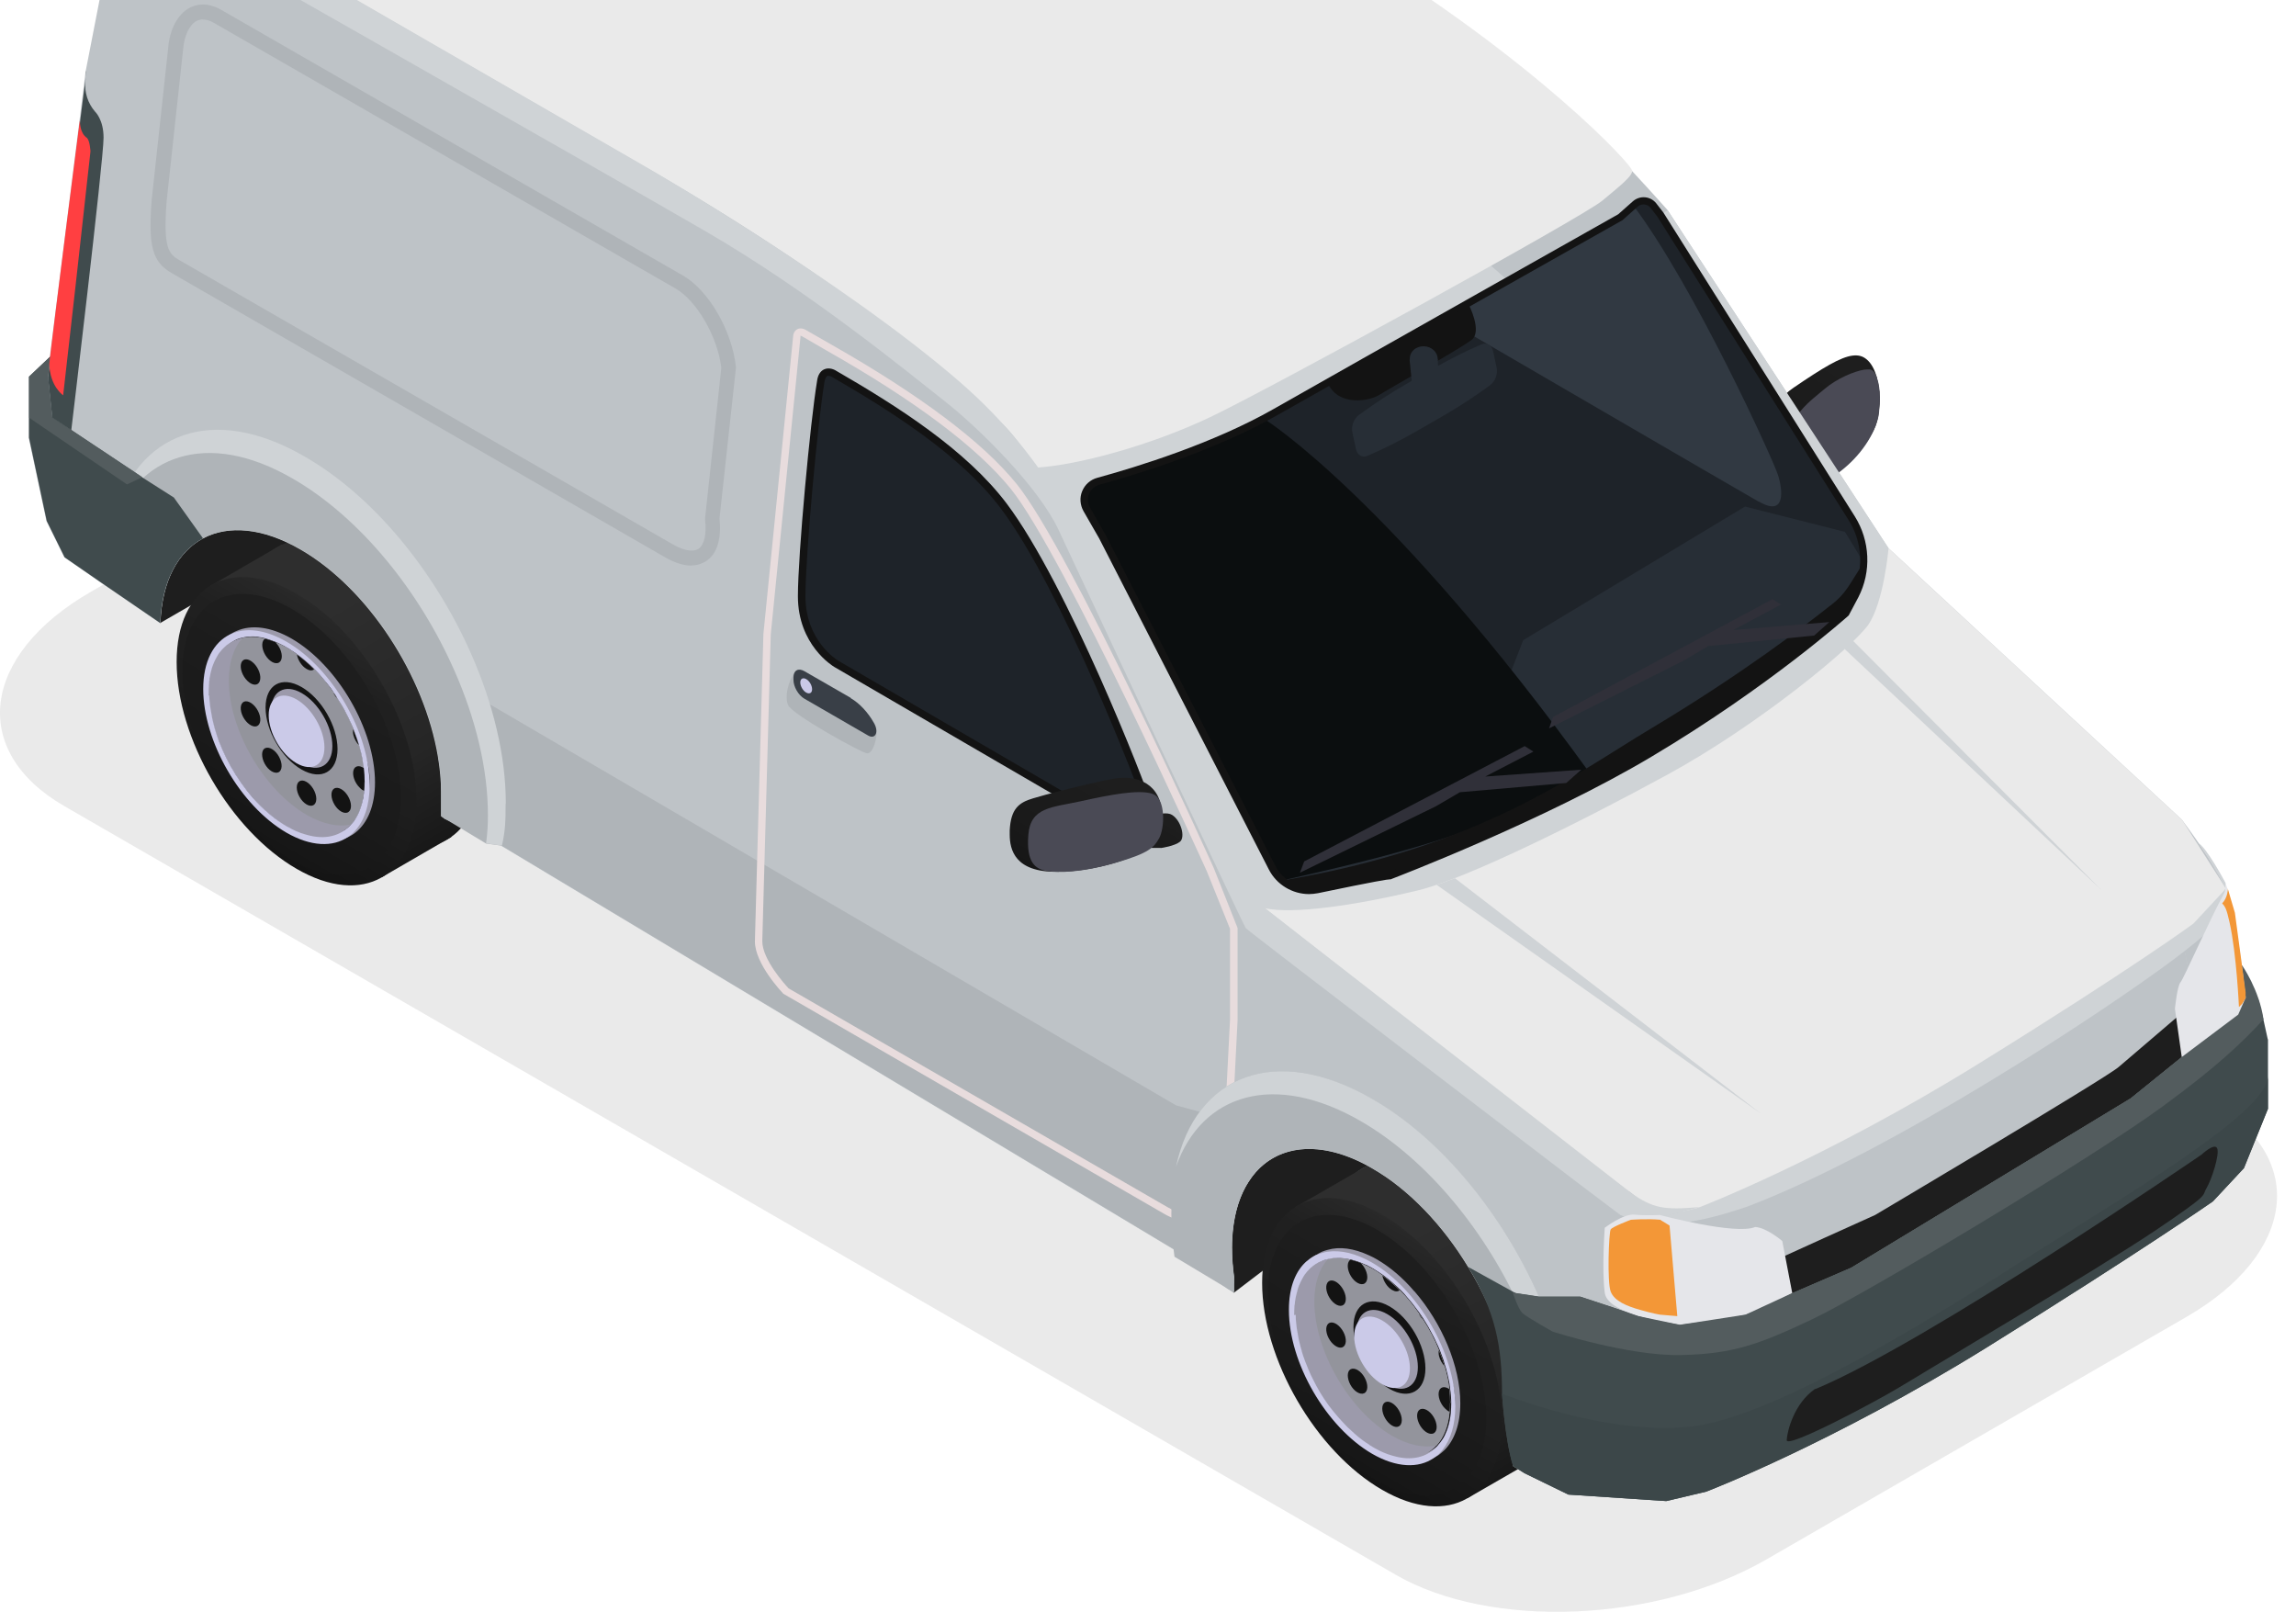 <svg width="104" height="73" viewBox="0 0 104 73" fill="none" xmlns="http://www.w3.org/2000/svg">
<g style="mix-blend-mode:multiply">
<path d="M63.213 71.317L2.911 36.507C-1.402 34.016 -0.858 29.67 4.115 26.803L23.12 15.83C28.093 12.955 35.623 12.645 39.928 15.136L100.229 49.946C104.542 52.437 103.999 56.783 99.026 59.65L80.02 70.623C75.047 73.498 67.517 73.808 63.213 71.317Z" fill="#EAEAEA"/>
</g>
<path d="M7.257 28.216L12.272 25.316L27.19 36.256L55.891 58.547L60.48 55.053L71.228 61.522L72.415 46.804C72.415 46.804 21.165 12.762 18.147 13.164C15.13 13.573 7.976 15.128 7.098 17.259C6.221 19.399 4.365 22.959 7.249 28.224L7.257 28.216Z" fill="#1E1E1E"/>
<path d="M20.437 37.911L17.303 39.725L9.514 26.545L12.773 24.656L19.602 28.835L20.93 36.507L20.437 37.911Z" fill="url(#paint0_linear_28_4664)"/>
<path d="M21.816 34.551C21.816 37.995 19.384 39.382 16.384 37.644C13.383 35.913 10.951 31.718 10.951 28.274C10.951 24.831 13.383 23.444 16.384 25.182C19.384 26.912 21.816 31.108 21.816 34.551Z" fill="url(#paint1_linear_28_4664)"/>
<path d="M18.866 36.256C18.866 39.7 16.434 41.087 13.434 39.349C10.433 37.619 8.001 33.423 8.001 29.98C8.001 26.536 10.433 25.149 13.434 26.887C16.434 28.617 18.866 32.813 18.866 36.256Z" fill="url(#paint2_linear_28_4664)"/>
<path d="M18.156 36.106C18.156 39.24 15.941 40.502 13.208 38.931C10.475 37.351 8.26 33.532 8.26 30.398C8.26 27.263 10.475 26.001 13.208 27.573C15.941 29.152 18.156 32.972 18.156 36.106Z" fill="url(#paint3_linear_28_4664)"/>
<path d="M16.509 35.42C16.509 35.554 16.509 35.688 16.492 35.813C16.434 36.474 16.225 36.992 15.899 37.343C15.264 38.045 14.194 38.128 12.982 37.426C11.035 36.298 9.455 33.573 9.455 31.342C9.455 29.963 10.057 29.094 10.976 28.893C11.285 28.826 11.636 28.834 12.004 28.926C12.155 28.968 12.322 29.018 12.481 29.085C12.648 29.152 12.807 29.236 12.982 29.328C13.141 29.419 13.3 29.52 13.459 29.637C13.726 29.829 13.985 30.055 14.236 30.305C14.553 30.623 14.846 30.982 15.105 31.358C15.172 31.451 15.23 31.542 15.289 31.634C15.573 32.069 15.815 32.537 16.008 33.013C16.099 33.247 16.183 33.481 16.258 33.724C16.367 34.083 16.442 34.434 16.484 34.777C16.509 34.994 16.526 35.203 16.526 35.412L16.509 35.42Z" fill="#9C9AAB"/>
<path d="M9.43 31.075C9.43 31.217 9.43 31.35 9.455 31.501V31.534C9.631 33.657 11.027 36.064 12.773 37.309C12.782 37.318 12.79 37.326 12.799 37.326C12.932 37.418 13.066 37.502 13.208 37.585C14.203 38.162 15.097 38.237 15.774 37.911C15.891 37.853 16.008 37.786 16.108 37.702C16.651 37.268 16.986 36.49 16.986 35.437C16.986 33.047 15.297 30.139 13.216 28.927C12.255 28.375 11.386 28.283 10.717 28.576C10.609 28.617 10.508 28.676 10.425 28.734C9.815 29.152 9.439 29.955 9.439 31.075H9.43ZM9.681 31.208C9.681 30.172 10.024 29.42 10.584 29.027C10.592 29.027 10.6 29.019 10.6 29.01H10.609C10.701 28.943 10.784 28.893 10.893 28.86C11.11 28.768 11.344 28.718 11.595 28.718C12.08 28.709 12.565 28.994 13.149 29.328C14.445 30.072 15.465 31.442 16.075 32.989C16.384 33.774 16.743 34.535 16.743 35.287C16.743 36.265 16.442 36.983 15.933 37.393C15.832 37.485 15.715 37.552 15.59 37.619C15.59 37.619 15.59 37.619 15.582 37.619C14.955 37.903 14.127 37.828 13.216 37.301C11.269 36.173 9.689 33.448 9.689 31.217L9.681 31.208Z" fill="#9C9AAB"/>
<path d="M16.509 35.42C16.509 35.554 16.509 35.688 16.492 35.813C16.434 36.473 16.225 36.992 15.899 37.343C15.331 37.468 14.637 37.334 13.893 36.908C11.946 35.78 10.366 33.055 10.366 30.824C10.366 29.979 10.592 29.328 10.976 28.901C11.285 28.834 11.636 28.843 12.004 28.935C12.155 28.977 12.322 29.027 12.481 29.093C12.648 29.16 12.807 29.244 12.982 29.336C13.141 29.428 13.3 29.528 13.459 29.645C13.726 29.837 13.985 30.063 14.236 30.314C14.553 30.631 14.846 30.991 15.105 31.367C15.172 31.459 15.23 31.551 15.289 31.643C15.573 32.077 15.815 32.545 16.008 33.022C16.099 33.256 16.183 33.49 16.258 33.732C16.367 34.092 16.442 34.443 16.484 34.785C16.509 35.002 16.526 35.211 16.526 35.42H16.509Z" fill="#93949C"/>
<path d="M9.205 31.2C9.205 33.59 10.893 36.499 12.974 37.711C14.077 38.346 15.08 38.379 15.765 37.903C15.874 37.828 15.983 37.744 16.066 37.644C16.493 37.192 16.743 36.482 16.743 35.563C16.743 33.172 15.055 30.264 12.974 29.06C12.13 28.576 11.361 28.442 10.734 28.617C10.625 28.651 10.517 28.684 10.416 28.734C9.673 29.094 9.205 29.954 9.205 31.208V31.2ZM9.455 31.492C9.455 31.442 9.455 31.392 9.455 31.342C9.455 31.258 9.455 31.175 9.464 31.091C9.464 31.041 9.464 30.991 9.472 30.949C9.472 30.932 9.472 30.924 9.472 30.916C9.472 30.874 9.472 30.84 9.489 30.807C9.489 30.782 9.489 30.765 9.489 30.748C9.489 30.732 9.489 30.715 9.497 30.698C9.505 30.64 9.522 30.581 9.531 30.523C9.547 30.448 9.564 30.372 9.589 30.297C9.589 30.28 9.589 30.272 9.597 30.264C9.614 30.197 9.639 30.147 9.656 30.097C9.689 30.013 9.723 29.929 9.765 29.854C9.798 29.787 9.831 29.729 9.865 29.67C9.898 29.612 9.932 29.57 9.974 29.52C9.999 29.486 10.024 29.453 10.049 29.428C10.065 29.411 10.082 29.395 10.099 29.378C10.116 29.361 10.132 29.344 10.149 29.328C10.182 29.294 10.216 29.261 10.249 29.236C10.249 29.227 10.266 29.219 10.266 29.219C10.274 29.219 10.283 29.202 10.3 29.194C10.3 29.194 10.3 29.194 10.308 29.194C10.341 29.16 10.383 29.135 10.425 29.11C10.433 29.102 10.45 29.094 10.458 29.085C10.458 29.085 10.467 29.085 10.475 29.077C10.508 29.06 10.542 29.044 10.575 29.027C10.584 29.027 10.592 29.018 10.592 29.018C10.6 29.018 10.609 29.01 10.609 29.002H10.617C10.667 28.977 10.726 28.952 10.776 28.935C10.826 28.918 10.876 28.901 10.926 28.893C10.926 28.893 10.96 28.885 10.976 28.876C10.976 28.876 10.985 28.876 10.993 28.876L11.068 28.86C11.169 28.835 11.286 28.826 11.394 28.826H11.436C11.486 28.826 11.536 28.826 11.587 28.835C11.653 28.835 11.712 28.851 11.77 28.86C11.804 28.86 11.837 28.868 11.871 28.876C11.912 28.885 11.963 28.893 12.004 28.91C12.096 28.935 12.18 28.96 12.272 28.993C12.414 29.044 12.573 29.102 12.732 29.186C12.815 29.227 12.899 29.269 12.982 29.319C13.066 29.369 13.141 29.411 13.225 29.47C13.308 29.52 13.383 29.57 13.459 29.629C13.726 29.829 13.985 30.046 14.236 30.297C14.395 30.456 14.545 30.623 14.687 30.799C14.762 30.882 14.829 30.974 14.905 31.066C14.98 31.158 15.038 31.242 15.097 31.334C15.097 31.334 15.097 31.342 15.105 31.35C15.172 31.442 15.231 31.526 15.281 31.626C15.348 31.726 15.414 31.835 15.481 31.944C15.565 32.077 15.632 32.219 15.707 32.361C15.757 32.462 15.807 32.554 15.849 32.654C15.874 32.704 15.891 32.746 15.916 32.796C15.983 32.938 16.041 33.08 16.091 33.231C16.15 33.39 16.208 33.548 16.25 33.707C16.25 33.707 16.25 33.71 16.25 33.715C16.284 33.807 16.3 33.891 16.325 33.983C16.351 34.066 16.367 34.142 16.384 34.225C16.409 34.326 16.426 34.409 16.434 34.51C16.451 34.601 16.468 34.685 16.476 34.769C16.501 34.986 16.518 35.195 16.518 35.404C16.518 35.479 16.518 35.554 16.509 35.629L16.493 35.797C16.493 35.797 16.493 35.813 16.493 35.822C16.493 35.897 16.476 35.964 16.468 36.039C16.468 36.106 16.451 36.164 16.434 36.223C16.401 36.39 16.351 36.541 16.3 36.682C16.267 36.758 16.242 36.825 16.208 36.892C16.15 37 16.091 37.109 16.025 37.201C15.991 37.242 15.958 37.284 15.924 37.318C15.924 37.326 15.916 37.334 15.908 37.334C15.857 37.385 15.816 37.435 15.765 37.477C15.724 37.51 15.682 37.543 15.64 37.577C15.623 37.593 15.615 37.602 15.598 37.61C15.598 37.61 15.598 37.61 15.59 37.61C15.556 37.635 15.523 37.66 15.49 37.677C15.44 37.711 15.381 37.736 15.331 37.761C15.272 37.786 15.214 37.811 15.155 37.828C14.821 37.936 14.445 37.944 14.027 37.844C13.902 37.811 13.768 37.777 13.626 37.727C13.559 37.702 13.492 37.669 13.417 37.644C13.35 37.61 13.283 37.585 13.208 37.543C13.141 37.51 13.066 37.468 12.991 37.426C12.932 37.393 12.874 37.351 12.815 37.318C12.807 37.318 12.798 37.309 12.79 37.301C12.681 37.226 12.564 37.151 12.456 37.067C12.364 37 12.28 36.925 12.188 36.85C11.929 36.632 11.687 36.39 11.453 36.131C11.361 36.022 11.261 35.905 11.177 35.797C10.826 35.345 10.508 34.852 10.249 34.326C10.132 34.083 10.024 33.849 9.932 33.607C9.915 33.573 9.907 33.54 9.898 33.515C9.857 33.398 9.815 33.281 9.781 33.164C9.739 33.038 9.706 32.905 9.673 32.779C9.631 32.621 9.597 32.462 9.572 32.295C9.547 32.178 9.531 32.052 9.514 31.935C9.497 31.81 9.489 31.685 9.48 31.567V31.509L9.455 31.492Z" fill="#CBCAE8"/>
<path d="M15.289 33.924C15.289 34.952 14.562 35.37 13.659 34.852C12.757 34.334 12.029 33.08 12.029 32.044C12.029 31.008 12.757 30.598 13.659 31.116C14.562 31.634 15.289 32.888 15.289 33.924Z" fill="#131313"/>
<path d="M15.055 33.791C15.055 34.668 14.428 35.028 13.668 34.585C12.899 34.142 12.28 33.064 12.28 32.186C12.28 31.308 12.907 30.949 13.668 31.392C14.437 31.835 15.055 32.913 15.055 33.791Z" fill="#9C9AAB"/>
<path d="M14.696 33.849C14.696 34.652 14.136 34.969 13.434 34.568C12.74 34.167 12.171 33.197 12.171 32.395C12.171 31.593 12.732 31.275 13.434 31.676C14.127 32.078 14.696 33.047 14.696 33.849Z" fill="#CBCAE8"/>
<path d="M14.227 30.314C14.144 30.381 14.027 30.381 13.885 30.297C13.668 30.172 13.492 29.896 13.45 29.645C13.718 29.837 13.977 30.063 14.227 30.314Z" fill="#131313"/>
<path d="M15.281 31.643C15.281 31.643 15.222 31.576 15.197 31.543C15.155 31.484 15.122 31.426 15.097 31.367C15.164 31.459 15.222 31.551 15.281 31.643Z" fill="#131313"/>
<path d="M16.242 33.732C16.133 33.615 16.05 33.456 16.008 33.298C15.983 33.197 15.983 33.105 15.999 33.03C16.091 33.264 16.175 33.498 16.25 33.732H16.242Z" fill="#131313"/>
<path d="M16.509 35.421C16.509 35.554 16.509 35.688 16.492 35.813C16.426 35.788 16.359 35.747 16.3 35.68C16.066 35.462 15.941 35.095 16.016 34.869C16.083 34.677 16.275 34.652 16.476 34.785C16.501 35.003 16.517 35.212 16.517 35.421H16.509Z" fill="#131313"/>
<path d="M15.097 36.34C14.955 36.031 14.996 35.738 15.197 35.688C15.398 35.638 15.673 35.847 15.815 36.156C15.957 36.465 15.916 36.758 15.715 36.808C15.515 36.858 15.239 36.649 15.097 36.34Z" fill="#131313"/>
<path d="M13.442 35.663C13.442 35.379 13.643 35.27 13.885 35.412C14.127 35.554 14.328 35.897 14.328 36.181C14.328 36.465 14.127 36.574 13.885 36.432C13.643 36.29 13.442 35.947 13.442 35.663Z" fill="#131313"/>
<path d="M11.954 33.925C12.096 33.783 12.38 33.891 12.573 34.167C12.773 34.451 12.815 34.794 12.673 34.936C12.531 35.078 12.247 34.969 12.055 34.694C11.862 34.418 11.812 34.067 11.954 33.925Z" fill="#131313"/>
<path d="M11.21 31.768C11.444 31.818 11.695 32.111 11.77 32.42C11.846 32.729 11.72 32.946 11.486 32.896C11.252 32.846 11.001 32.554 10.926 32.244C10.851 31.935 10.976 31.718 11.21 31.768Z" fill="#131313"/>
<path d="M11.486 30.03C11.72 30.255 11.846 30.615 11.77 30.84C11.695 31.066 11.444 31.066 11.21 30.84C10.976 30.615 10.851 30.255 10.926 30.03C11.001 29.804 11.252 29.804 11.486 30.03Z" fill="#131313"/>
<path d="M12.581 30.03C12.38 30.08 12.105 29.871 11.963 29.562C11.837 29.286 11.854 29.019 12.004 28.927C12.155 28.968 12.322 29.019 12.481 29.085C12.556 29.169 12.623 29.261 12.681 29.378C12.823 29.687 12.781 29.98 12.581 30.03Z" fill="#131313"/>
<path d="M70.994 62.675C70.994 66.119 68.562 67.506 65.561 65.768C62.561 64.037 60.129 59.842 60.129 56.398C60.129 52.955 62.561 51.568 65.561 53.306C68.562 55.036 70.994 59.232 70.994 62.675Z" fill="#535C5E"/>
<path d="M69.615 66.043L66.48 67.849L58.682 54.669L61.942 52.788L68.77 56.959L70.108 64.631L69.615 66.043Z" fill="url(#paint4_linear_28_4664)"/>
<path d="M68.035 64.38C68.035 67.824 65.603 69.211 62.602 67.473C59.602 65.743 57.17 61.547 57.17 58.103C57.17 54.66 59.602 53.273 62.602 55.011C65.603 56.741 68.035 60.937 68.035 64.38Z" fill="url(#paint5_linear_28_4664)"/>
<path d="M67.324 64.23C67.324 67.364 65.109 68.626 62.377 67.055C59.644 65.484 57.429 61.656 57.429 58.522C57.429 55.387 59.644 54.125 62.377 55.697C65.109 57.276 67.324 61.096 67.324 64.23Z" fill="url(#paint6_linear_28_4664)"/>
<path d="M65.678 63.545C65.678 63.679 65.678 63.812 65.661 63.938C65.603 64.598 65.394 65.116 65.068 65.467C64.432 66.169 63.363 66.253 62.151 65.551C60.203 64.422 58.624 61.698 58.624 59.466C58.624 58.087 59.225 57.218 60.145 57.017C60.454 56.951 60.805 56.959 61.173 57.051C61.323 57.093 61.49 57.143 61.649 57.21C61.816 57.277 61.975 57.36 62.151 57.452C62.31 57.544 62.468 57.644 62.627 57.761C62.895 57.954 63.154 58.179 63.404 58.43C63.722 58.748 64.015 59.107 64.274 59.483C64.341 59.575 64.399 59.667 64.457 59.759C64.742 60.194 64.984 60.661 65.176 61.138C65.268 61.372 65.352 61.606 65.427 61.848C65.536 62.208 65.611 62.559 65.653 62.901C65.678 63.119 65.695 63.328 65.695 63.537L65.678 63.545Z" fill="#9C9AAB"/>
<path d="M58.607 59.198C58.607 59.315 58.607 59.441 58.624 59.558C58.624 59.574 58.624 59.591 58.624 59.599C58.783 61.739 60.187 64.18 61.95 65.425C61.95 65.433 61.959 65.442 61.967 65.442C62.101 65.533 62.234 65.625 62.377 65.701C63.371 66.269 64.265 66.353 64.942 66.027C65.059 65.968 65.176 65.901 65.277 65.809C65.327 65.767 65.377 65.726 65.419 65.684C65.879 65.233 66.146 64.505 66.146 63.553C66.146 61.864 65.302 59.909 64.073 58.488H64.065C63.563 57.894 62.987 57.401 62.377 57.042C62.26 56.975 62.134 56.908 62.017 56.858C61.315 56.532 60.672 56.449 60.137 56.607C60.061 56.624 59.995 56.649 59.928 56.674C59.911 56.674 59.894 56.683 59.878 56.691C59.786 56.733 59.694 56.783 59.61 56.841C59.61 56.841 59.607 56.841 59.602 56.841C59.552 56.875 59.502 56.908 59.451 56.958C58.925 57.393 58.607 58.162 58.607 59.19V59.198ZM58.85 59.34C58.85 58.304 59.192 57.552 59.752 57.159C59.752 57.159 59.761 57.142 59.769 57.142C59.861 57.075 59.953 57.025 60.053 56.992C60.087 56.975 60.112 56.967 60.145 56.95C60.329 56.883 60.538 56.85 60.755 56.841C61.24 56.833 61.725 57.117 62.31 57.451C63.605 58.195 64.625 59.566 65.235 61.112C65.544 61.898 65.903 62.658 65.903 63.411C65.903 64.372 65.611 65.082 65.118 65.492C65.109 65.5 65.101 65.508 65.093 65.517C64.984 65.6 64.867 65.675 64.75 65.742C64.75 65.742 64.75 65.742 64.742 65.742C64.115 66.027 63.288 65.951 62.377 65.425C60.429 64.296 58.85 61.572 58.85 59.34Z" fill="#9C9AAB"/>
<path d="M65.678 63.544C65.678 63.678 65.678 63.812 65.661 63.937C65.603 64.597 65.394 65.116 65.068 65.467C64.499 65.592 63.806 65.458 63.062 65.032C61.114 63.904 59.535 61.179 59.535 58.948C59.535 58.103 59.761 57.452 60.145 57.025C60.454 56.959 60.805 56.967 61.173 57.059C61.323 57.1 61.49 57.151 61.649 57.218C61.816 57.284 61.975 57.368 62.151 57.46C62.31 57.552 62.468 57.652 62.627 57.769C62.895 57.961 63.154 58.187 63.404 58.438C63.722 58.755 64.015 59.115 64.274 59.491C64.341 59.583 64.399 59.675 64.457 59.767C64.742 60.201 64.984 60.669 65.176 61.146C65.268 61.38 65.352 61.614 65.427 61.856C65.536 62.215 65.611 62.566 65.653 62.909C65.678 63.127 65.695 63.335 65.695 63.544H65.678Z" fill="#93949C"/>
<path d="M58.382 59.332C58.382 61.722 60.07 64.63 62.151 65.842C63.254 66.478 64.257 66.511 64.942 66.035C65.051 65.959 65.16 65.876 65.252 65.767C65.293 65.725 65.327 65.692 65.352 65.65C65.711 65.191 65.92 64.53 65.92 63.686C65.92 61.296 64.232 58.387 62.151 57.184C61.415 56.758 60.722 56.607 60.137 56.691C60.061 56.699 59.986 56.716 59.911 56.741C59.844 56.758 59.786 56.774 59.727 56.799C59.727 56.799 59.652 56.824 59.618 56.841C59.618 56.841 59.616 56.841 59.61 56.841C59.468 56.908 59.334 56.992 59.217 57.1C59.217 57.1 59.215 57.1 59.209 57.1C58.691 57.535 58.382 58.295 58.382 59.315V59.332ZM58.624 59.557V59.465C58.624 59.382 58.624 59.298 58.632 59.215C58.632 59.164 58.632 59.114 58.649 59.064C58.649 58.997 58.666 58.931 58.674 58.864C58.682 58.788 58.699 58.721 58.716 58.655C58.733 58.588 58.741 58.529 58.766 58.471C58.766 58.462 58.766 58.454 58.766 58.446C58.766 58.437 58.766 58.429 58.774 58.421C58.791 58.362 58.808 58.304 58.833 58.245C58.833 58.22 58.849 58.203 58.858 58.187C58.883 58.12 58.916 58.053 58.95 57.986C58.983 57.919 59.017 57.861 59.05 57.802C59.084 57.744 59.117 57.702 59.159 57.652C59.192 57.602 59.234 57.56 59.276 57.518C59.309 57.476 59.343 57.443 59.384 57.409C59.393 57.401 59.41 57.393 59.418 57.384C59.46 57.343 59.493 57.317 59.535 57.292C59.577 57.259 59.61 57.234 59.652 57.217C59.677 57.2 59.702 57.184 59.727 57.175C59.727 57.175 59.735 57.175 59.744 57.167C59.761 57.159 59.769 57.15 59.786 57.15C59.786 57.15 59.794 57.142 59.802 57.142C59.819 57.142 59.827 57.134 59.844 57.125C59.928 57.083 60.02 57.05 60.12 57.033C60.137 57.033 60.153 57.025 60.178 57.017C60.178 57.017 60.187 57.017 60.195 57.017C60.329 56.983 60.463 56.975 60.613 56.975C60.672 56.975 60.73 56.975 60.788 56.983C60.855 56.983 60.922 57 60.998 57.008C61.073 57.025 61.139 57.033 61.215 57.05C61.298 57.075 61.382 57.1 61.474 57.125C61.599 57.167 61.725 57.217 61.85 57.276C61.85 57.276 61.85 57.276 61.858 57.276C61.9 57.292 61.942 57.309 61.975 57.334C62.05 57.368 62.117 57.409 62.193 57.451C62.351 57.543 62.51 57.652 62.669 57.76C62.937 57.961 63.196 58.187 63.446 58.429C63.555 58.538 63.664 58.655 63.755 58.772C63.881 58.914 63.998 59.056 64.107 59.206C64.173 59.298 64.24 59.382 64.307 59.474C64.307 59.474 64.307 59.482 64.316 59.49C64.374 59.574 64.433 59.658 64.491 59.749C64.491 59.749 64.491 59.758 64.499 59.766C64.566 59.867 64.625 59.975 64.692 60.084C64.725 60.142 64.758 60.201 64.792 60.268C64.834 60.343 64.876 60.418 64.917 60.502C64.967 60.602 65.018 60.694 65.059 60.794C65.084 60.844 65.101 60.886 65.126 60.936C65.193 61.078 65.252 61.221 65.302 61.371C65.369 61.53 65.419 61.689 65.46 61.856C65.494 61.948 65.519 62.031 65.536 62.123C65.561 62.207 65.578 62.282 65.594 62.365C65.611 62.424 65.619 62.474 65.628 62.524C65.644 62.583 65.653 62.633 65.661 62.683C65.661 62.7 65.661 62.708 65.661 62.717C65.669 62.783 65.686 62.842 65.686 62.909C65.703 63.001 65.711 63.093 65.72 63.185C65.728 63.31 65.736 63.427 65.736 63.544C65.736 63.678 65.728 63.811 65.72 63.937C65.72 63.953 65.72 63.97 65.72 63.979C65.711 64.045 65.703 64.104 65.695 64.162C65.661 64.405 65.603 64.622 65.527 64.814C65.494 64.89 65.469 64.956 65.436 65.023C65.402 65.09 65.369 65.149 65.327 65.207C65.302 65.249 65.268 65.291 65.243 65.324C65.21 65.366 65.176 65.408 65.143 65.441C65.143 65.441 65.143 65.45 65.135 65.458C65.084 65.516 65.043 65.558 64.993 65.608C64.951 65.642 64.909 65.675 64.867 65.709C64.85 65.725 64.842 65.734 64.825 65.742C64.825 65.742 64.825 65.742 64.817 65.742C64.784 65.767 64.75 65.792 64.717 65.809C64.666 65.842 64.608 65.868 64.558 65.892C64.499 65.918 64.441 65.943 64.382 65.959C64.048 66.068 63.672 66.076 63.254 65.976C63.129 65.943 62.995 65.909 62.853 65.859C62.786 65.834 62.719 65.801 62.644 65.775C62.577 65.742 62.51 65.717 62.435 65.675C62.368 65.642 62.293 65.6 62.218 65.558C62.159 65.525 62.101 65.483 62.042 65.45C62.034 65.45 62.026 65.45 62.026 65.433C61.791 65.291 61.574 65.124 61.357 64.931C61.357 64.931 61.34 64.923 61.34 64.915C61.24 64.823 61.139 64.731 61.039 64.639C60.972 64.572 60.914 64.513 60.847 64.438C60.688 64.271 60.538 64.096 60.387 63.912C60.321 63.828 60.254 63.736 60.178 63.644C59.911 63.276 59.669 62.875 59.468 62.458C59.401 62.332 59.343 62.207 59.292 62.081C59.292 62.065 59.284 62.056 59.276 62.048C59.226 61.923 59.175 61.797 59.125 61.672C59.117 61.647 59.109 61.622 59.1 61.605C59.05 61.471 59.008 61.346 58.967 61.212C58.967 61.212 58.967 61.204 58.967 61.195C58.925 61.062 58.891 60.92 58.858 60.786C58.858 60.778 58.858 60.769 58.849 60.752C58.824 60.636 58.799 60.519 58.783 60.401C58.774 60.368 58.766 60.343 58.766 60.309C58.741 60.193 58.724 60.067 58.716 59.95C58.699 59.825 58.691 59.708 58.691 59.591C58.691 59.574 58.691 59.557 58.691 59.549L58.624 59.557Z" fill="#CBCAE8"/>
<path d="M64.566 61.973C64.566 63.001 63.839 63.419 62.936 62.901C62.034 62.383 61.307 61.129 61.307 60.093C61.307 59.056 62.034 58.647 62.936 59.165C63.839 59.683 64.566 60.937 64.566 61.973Z" fill="#131313"/>
<path d="M64.224 61.915C64.224 62.792 63.597 63.152 62.836 62.709C62.067 62.266 61.449 61.188 61.449 60.31C61.449 59.432 62.076 59.073 62.836 59.516C63.605 59.959 64.224 61.037 64.224 61.915Z" fill="#9C9AAB"/>
<path d="M63.864 61.973C63.864 62.776 63.304 63.093 62.602 62.692C61.908 62.291 61.34 61.322 61.34 60.519C61.34 59.717 61.9 59.399 62.602 59.8C63.296 60.202 63.864 61.171 63.864 61.973Z" fill="#CBCAE8"/>
<path d="M63.396 58.438C63.312 58.505 63.196 58.505 63.053 58.421C62.836 58.296 62.661 58.02 62.619 57.769C62.886 57.961 63.145 58.187 63.396 58.438Z" fill="#131313"/>
<path d="M64.449 59.767C64.449 59.767 64.391 59.7 64.365 59.667C64.324 59.608 64.29 59.55 64.265 59.491C64.332 59.583 64.391 59.675 64.449 59.767Z" fill="#131313"/>
<path d="M65.419 61.856C65.31 61.739 65.227 61.581 65.185 61.422C65.16 61.321 65.16 61.23 65.176 61.154C65.268 61.388 65.352 61.622 65.427 61.856H65.419Z" fill="#131313"/>
<path d="M65.678 63.545C65.678 63.678 65.678 63.812 65.661 63.938C65.594 63.913 65.536 63.871 65.469 63.804C65.235 63.587 65.109 63.219 65.185 62.993C65.252 62.801 65.444 62.776 65.644 62.91C65.669 63.127 65.686 63.336 65.686 63.545H65.678Z" fill="#131313"/>
<path d="M64.273 64.464C64.132 64.155 64.173 63.862 64.374 63.812C64.574 63.762 64.85 63.971 64.992 64.28C65.134 64.589 65.093 64.882 64.892 64.932C64.691 64.982 64.416 64.773 64.273 64.464Z" fill="#131313"/>
<path d="M62.611 63.795C62.611 63.511 62.811 63.403 63.054 63.545C63.296 63.687 63.496 64.029 63.496 64.314C63.496 64.598 63.296 64.706 63.054 64.564C62.811 64.422 62.611 64.079 62.611 63.795Z" fill="#131313"/>
<path d="M61.131 62.049C61.273 61.907 61.557 62.015 61.75 62.291C61.95 62.575 61.992 62.918 61.85 63.06C61.708 63.202 61.424 63.093 61.231 62.818C61.039 62.542 60.989 62.191 61.131 62.049Z" fill="#131313"/>
<path d="M60.379 59.901C60.613 59.951 60.864 60.243 60.939 60.553C61.014 60.862 60.889 61.079 60.655 61.029C60.421 60.979 60.17 60.686 60.095 60.377C60.02 60.068 60.145 59.851 60.379 59.901Z" fill="#131313"/>
<path d="M60.655 58.162C60.889 58.388 61.014 58.747 60.939 58.973C60.864 59.198 60.613 59.198 60.379 58.973C60.145 58.747 60.02 58.388 60.095 58.162C60.17 57.936 60.421 57.936 60.655 58.162Z" fill="#131313"/>
<path d="M61.75 58.154C61.549 58.204 61.273 57.995 61.131 57.686C61.006 57.41 61.023 57.143 61.173 57.051C61.323 57.093 61.491 57.143 61.649 57.21C61.725 57.293 61.791 57.385 61.85 57.502C61.992 57.811 61.95 58.104 61.75 58.154Z" fill="#131313"/>
<path d="M102.728 47.08V50.222L101.107 53.181L98.424 51.877L96.435 50.916L96.786 50.097C96.786 49.746 96.736 49.453 96.652 49.203C96.41 48.434 95.917 48.099 95.917 48.099C95.917 44.054 93.927 38.638 90.409 36.607C86.89 34.576 84.04 36.206 84.04 40.235C84.04 40.661 84.065 41.096 84.132 41.53V42.224L83.84 42.048L81.441 40.611L57.696 18.371L55.172 16.858L55.014 16.749V15.654C55.014 11.609 52.163 6.695 48.645 4.655C45.218 2.675 42.418 4.171 42.276 7.982L39.543 6.11L37.947 5.015L37.145 3.36L36.342 -0.409V-3.167H37.186L30.408 -12.094L29.907 -18.997L31.085 -20C31.486 -19.766 44.458 -12.277 54.261 -6.619C64.216 -0.869 69.824 3.803 71.278 5.082C72.74 6.36 75.532 9.511 75.532 9.511L85.536 24.823L98.834 37.126C98.834 37.126 100.48 39.332 100.814 40.218C101.14 41.12 101.709 45.182 101.709 45.182C101.709 45.182 101.709 45.182 101.709 45.199L102.711 47.071L102.728 47.08Z" fill="#BEC3C7"/>
<path d="M85.185 42.074C85.185 45.383 87.525 49.412 90.4 51.075C93.284 52.738 95.615 51.409 95.615 48.099C95.615 44.79 93.275 40.761 90.4 39.098C87.517 37.435 85.185 38.764 85.185 42.074Z" fill="#68635D"/>
<path d="M81.299 38.655C81.299 39.291 81.349 39.942 81.441 40.611L83.848 42.057L84.132 42.232V41.539C84.073 41.096 84.04 40.669 84.04 40.243C84.04 36.206 86.89 34.577 90.409 36.608C93.927 38.639 95.916 44.063 95.916 48.1C95.916 48.1 96.786 48.701 96.786 50.097L96.435 50.916L98.424 51.877C98.574 51.209 98.65 50.482 98.65 49.671C98.65 43.896 95.44 36.365 90.409 33.457C85.377 30.548 81.299 32.88 81.299 38.655Z" fill="#AFB4B8"/>
<path d="M43.421 10.13C43.421 13.44 47.491 16.465 50.375 18.129C53.258 19.792 53.86 19.457 53.86 16.156C53.86 12.855 51.52 8.818 48.645 7.155C45.761 5.492 43.429 6.82 43.429 10.13H43.421Z" fill="#68635D"/>
<path d="M39.552 6.11L42.285 7.99C42.427 4.179 45.218 2.683 48.653 4.664C52.172 6.695 55.022 11.618 55.022 15.655V16.749L55.181 16.858L57.705 18.371C57.738 18.011 57.763 17.627 57.763 17.234C57.763 11.459 53.685 4.422 48.653 1.521C43.797 -1.278 39.827 0.786 39.56 6.11H39.552Z" fill="#AFB4B8"/>
<path d="M101.107 53.181C101.107 53.181 101.107 53.181 101.09 53.181L86.999 61.321L75.49 67.966H75.473C75.473 67.966 73.426 63.135 71.528 58.714C69.966 55.086 68.52 51.735 68.394 51.551C68.127 51.15 53.877 38.588 53.877 38.588L6.329 -5.683L31.102 -20L96.961 37.903L98.056 38.872L99.82 47.13L101.107 53.172V53.181Z" fill="#CFD3D6"/>
<path d="M101.107 53.181C101.107 53.181 101.107 53.181 101.09 53.181L86.999 61.321C84.157 61.647 81.19 61.739 78.265 61.856C68.929 62.216 73.785 53.507 74.311 53.181L96.969 37.911L98.064 38.881L99.828 47.138L101.115 53.181H101.107Z" fill="#BEC3C7"/>
<path d="M81.182 58.572L79.769 58.379C79.912 57.828 79.168 57.661 79.686 57.418C80.53 57.009 84.934 55.028 84.934 55.028C84.934 55.028 95.357 48.852 95.967 48.325C96.309 48.032 98.8 45.901 99.134 45.617C99.36 45.425 99.736 46.085 99.845 46.361L98.825 47.882L96.51 49.754L83.848 57.427L81.174 58.58L81.182 58.572Z" fill="#1E1E1E"/>
<path d="M6.312 -5.683C6.312 -5.683 24.332 15.011 31.444 17.869C38.565 20.728 45.101 21.305 46.956 21.179C48.812 21.062 52.063 20.193 54.788 18.906C57.504 17.619 71.687 9.838 72.582 9.085C73.476 8.342 73.894 8.007 73.935 7.748C73.986 7.497 69.447 2.667 61.248 -2.331C53.049 -7.321 6.312 -5.7 6.312 -5.7V-5.683Z" fill="#EAEAEA"/>
<path d="M100.823 40.234L75.181 55.036L57.303 41.137L85.544 24.831L98.842 37.134L100.823 40.234Z" fill="#EAEAEA"/>
<path d="M57.304 41.137C58.541 41.405 61.324 41.029 64.257 40.318C66.389 39.8 71.42 37.326 75.54 35.078C79.661 32.83 83.906 29.311 84.617 28.308C85.327 27.305 85.545 24.831 85.545 24.831C85.545 24.831 74.721 22.19 69.381 26.018C64.04 29.846 57.295 41.137 57.295 41.137H57.304Z" fill="#CFD3D6"/>
<path d="M76.543 62.165V65.308L75.457 67.982L71.035 67.69L69.046 66.72L68.528 66.394V63.895C68.528 61.781 67.751 59.424 66.489 57.368C65.352 55.496 63.822 53.874 62.151 52.913C59.794 51.551 57.738 51.827 56.643 53.381C56.092 54.142 55.782 55.22 55.782 56.549C55.782 56.975 55.816 57.401 55.874 57.844V58.538L55.632 58.388L55.59 58.363L53.208 56.616L22.685 38.296L20.136 37.084L19.977 36.967V35.88C19.977 35.354 19.927 34.819 19.835 34.276C19.225 30.606 16.668 26.653 13.609 24.89C10.182 22.909 7.382 24.405 7.24 28.216L4.507 26.344L2.911 25.241L2.1 23.594L1.298 19.825V17.058H2.142L3.88 3.226L5.41 -4.63L6.287 -5.675C6.689 -5.441 19.652 2.039 29.455 7.698C39.418 13.448 43.847 17.836 45.31 19.114C46.773 20.393 48.996 24.831 48.996 24.831L57.27 41.146L72.155 53.181L75.147 55.036C75.473 55.931 76.042 60.001 76.042 60.001L76.51 62.165H76.543Z" fill="#BEC3C7"/>
<path d="M74.445 54.585L72.189 53.181L64.717 47.138L56.443 42.04L34.754 28.709L3.889 11.242C3.889 11.242 3.488 11.417 2.836 11.743L2.167 17.042H1.323V19.8L2.125 23.569L2.936 25.216L4.533 26.319L7.266 28.191C7.408 24.38 10.207 22.884 13.634 24.865C16.693 26.637 19.251 30.59 19.861 34.251C19.953 34.794 20.003 35.337 20.003 35.855V36.942L20.162 37.059L22.711 38.271L53.233 56.591L55.615 58.338L55.657 58.363L55.9 58.513V57.82C55.841 57.377 55.808 56.942 55.808 56.524C55.808 55.195 56.117 54.117 56.668 53.357C57.763 51.81 59.819 51.535 62.176 52.889C63.848 53.858 65.377 55.48 66.514 57.343C67.768 59.399 68.553 61.765 68.553 63.871V66.37L69.071 66.696L71.061 67.665L75.348 67.949C76.134 65.651 76.493 63.67 76.56 62.692V62.141L76.527 61.974C76.259 60.787 75.139 56.875 74.462 54.552L74.445 54.585Z" fill="#BEC3C7"/>
<path d="M55.791 56.541C55.791 55.212 56.1 54.134 56.652 53.373L55.431 50.649L53.275 50.064L21.507 31.501C21.507 31.501 20.579 32.771 19.852 34.267C19.944 34.811 19.994 35.354 19.994 35.872V36.959L20.153 37.076L22.702 38.288L53.225 56.608L55.607 58.355L55.649 58.38C55.732 58.296 55.807 58.204 55.891 58.112V57.836C55.833 57.393 55.799 56.959 55.799 56.541H55.791Z" fill="#AFB4B8"/>
<path d="M22.736 37.46C22.736 37.752 22.719 38.028 22.702 38.296L22.017 38.204L20.162 37.084L20.003 36.967V35.88C20.003 31.835 17.153 26.912 13.634 24.881C11.921 23.895 10.358 23.77 9.213 24.38C8.068 24.982 7.341 26.311 7.266 28.216L4.533 26.344C4.591 25.241 4.808 24.28 5.151 23.469C5.477 22.708 5.92 22.09 6.455 21.622C8.126 20.134 10.717 20.067 13.634 21.747C18.666 24.656 22.744 31.685 22.744 37.46H22.736Z" fill="#AFB4B8"/>
<path d="M37.738 16.9C40.504 18.496 43.639 20.485 45.452 22.892C48.16 26.478 51.737 35.571 51.921 36.298C52.105 37.025 52.205 38.388 50.977 37.677C49.748 36.967 37.872 30.055 37.872 30.055C37.872 30.055 36.309 29.135 36.309 26.996C36.309 25.216 36.86 19.173 37.178 17.267C37.261 16.657 37.713 16.883 37.746 16.9H37.738Z" fill="#1E2329"/>
<path d="M51.562 38.045C51.37 38.045 51.152 37.97 50.893 37.828C49.681 37.126 37.905 30.272 37.788 30.205C37.721 30.163 36.142 29.211 36.142 27.004C36.142 25.14 36.702 19.098 37.011 17.251C37.044 16.992 37.153 16.816 37.32 16.733C37.562 16.616 37.813 16.758 37.83 16.766C40.638 18.387 43.756 20.368 45.594 22.8C48.361 26.469 51.938 35.646 52.097 36.273C52.172 36.574 52.389 37.594 51.921 37.945C51.821 38.02 51.704 38.053 51.57 38.053L51.562 38.045ZM37.529 17.017C37.529 17.017 37.487 17.017 37.471 17.033C37.412 17.067 37.37 17.159 37.345 17.301C37.036 19.148 36.484 25.157 36.484 27.004C36.484 29.018 37.905 29.879 37.964 29.921C38.081 29.988 49.857 36.841 51.069 37.544C51.37 37.719 51.595 37.761 51.712 37.677C51.929 37.51 51.904 36.892 51.762 36.357C51.603 35.738 48.068 26.645 45.319 23.009C43.522 20.627 40.438 18.663 37.663 17.058C37.646 17.05 37.587 17.025 37.529 17.025V17.017Z" fill="#131313"/>
<path d="M79.928 20.577C79.928 20.861 79.953 21.137 80.011 21.321C80.011 21.329 80.011 21.337 80.011 21.346C80.037 21.421 80.07 21.479 80.12 21.529C80.154 21.563 80.195 21.605 80.254 21.638C80.471 21.805 80.839 22.014 81.274 22.09C81.432 22.115 81.6 22.131 81.767 22.115C81.792 22.115 81.825 22.115 81.859 22.106C82.043 22.081 82.226 22.031 82.41 21.939C82.452 21.914 82.494 21.897 82.536 21.864C82.577 21.839 82.627 21.814 82.669 21.789C83.497 21.279 84.458 20.318 84.876 19.474C84.934 19.348 84.984 19.223 85.018 19.097C85.06 18.947 85.093 18.78 85.11 18.621C85.11 18.579 85.118 18.537 85.118 18.504C85.135 18.37 85.143 18.236 85.143 18.119C85.143 18.019 85.143 17.927 85.135 17.835C85.135 17.777 85.135 17.727 85.118 17.668C85.101 17.484 85.068 17.309 85.018 17.142C85.018 17.142 85.018 17.125 85.018 17.117C84.926 16.757 84.767 16.456 84.558 16.281C84.383 16.13 84.182 16.072 83.915 16.105C83.371 16.172 82.577 16.649 81.24 17.56C80.68 17.936 80.162 18.596 79.995 19.189C79.995 19.206 79.987 19.223 79.978 19.239C79.953 19.331 79.945 19.423 79.936 19.524C79.936 19.649 79.928 19.799 79.92 19.95C79.92 20.167 79.911 20.384 79.92 20.593L79.928 20.577Z" fill="url(#paint7_linear_28_4664)"/>
<path d="M81.023 20.067V20.251C81.023 20.251 81.023 20.276 81.023 20.293C81.023 20.694 81.098 21.07 81.224 21.363V21.371C81.332 21.622 81.483 21.814 81.692 21.906C81.909 22.006 82.193 22.006 82.536 21.856C82.578 21.831 82.628 21.814 82.678 21.781C83.639 21.288 84.483 20.377 84.884 19.465C84.943 19.34 84.993 19.215 85.026 19.089C85.077 18.939 85.102 18.788 85.118 18.646V18.613C85.118 18.613 85.127 18.529 85.127 18.496C85.143 18.362 85.152 18.229 85.152 18.111C85.152 18.011 85.152 17.919 85.144 17.827C85.144 17.777 85.144 17.719 85.135 17.677C85.118 17.46 85.077 17.284 85.026 17.134C85.026 17.134 85.026 17.117 85.026 17.109C84.943 16.883 84.826 16.749 84.709 16.733C84.642 16.724 84.558 16.733 84.441 16.741C83.982 16.816 83.196 17.15 82.653 17.61C81.993 18.17 81.031 18.814 81.006 20.067H81.023Z" fill="#4A4A55"/>
<path d="M52.606 38.404C52.606 38.404 53.2 38.321 53.451 38.12C53.693 37.92 53.509 37.176 53.091 36.908C52.673 36.641 51.495 37.234 51.303 37.134C51.11 37.034 49.915 37.535 49.915 37.535L50.3 38.388L52.606 38.404Z" fill="url(#paint8_linear_28_4664)"/>
<path d="M50.233 35.312C51.336 35.036 52.473 35.395 52.615 36.657C52.799 38.179 52.122 38.421 51.721 38.613C51.319 38.805 49.807 39.466 47.884 39.482C45.97 39.508 45.736 38.48 45.736 37.794C45.736 37.694 45.736 37.702 45.736 37.61C45.786 36.641 46.138 36.348 46.798 36.156C48.202 35.738 50.224 35.303 50.224 35.303L50.233 35.312Z" fill="url(#paint9_linear_28_4664)"/>
<path d="M52.189 35.947C51.553 35.746 50.233 36.005 48.946 36.29C47.65 36.574 46.681 36.549 46.581 37.803C46.48 39.056 46.89 39.365 47.425 39.449C47.959 39.532 48.979 39.524 50.517 39.081C52.055 38.638 52.272 38.379 52.506 37.961C52.748 37.535 52.832 36.148 52.197 35.955L52.189 35.947Z" fill="#4A4A55"/>
<g style="mix-blend-mode:multiply">
<path d="M53.81 55.303C53.476 55.303 53.108 55.195 52.723 54.969L35.481 45.007C35.431 44.948 34.194 43.661 34.194 42.633L34.579 28.717L35.924 15.253C35.924 15.111 35.991 14.986 36.1 14.919C36.208 14.852 36.359 14.86 36.501 14.944L37.638 15.596C41.683 17.894 44.508 20.017 46.046 21.914C48.494 24.948 54.713 38.73 54.98 39.315L56.058 42.031V46.202L55.707 53.114C55.691 53.197 55.415 54.71 54.42 55.17C54.228 55.262 54.027 55.303 53.818 55.303H53.81ZM35.707 44.756L52.891 54.677C53.417 54.986 53.885 55.044 54.27 54.869C55.105 54.484 55.364 53.089 55.364 53.08L55.715 46.194V42.065L54.663 39.457C54.537 39.181 48.185 25.115 45.778 22.131C44.265 20.268 41.474 18.161 37.462 15.888L36.325 15.228C36.325 15.228 36.267 15.203 36.259 15.203C36.259 15.203 36.259 15.22 36.259 15.261L34.913 28.726L34.529 42.625C34.529 43.461 35.565 44.597 35.707 44.748V44.756Z" fill="#E8DCDD"/>
</g>
<path d="M71.278 65.483C71.278 66.286 71.194 67.021 71.052 67.69L69.063 66.72L68.545 66.394V63.895C68.545 61.781 67.767 59.424 66.505 57.368C65.369 55.496 63.839 53.874 62.168 52.913C58.649 50.882 55.799 52.504 55.799 56.549C55.799 56.975 55.832 57.401 55.891 57.844V58.538L55.607 58.362L53.2 56.917C53.108 56.256 53.058 55.604 53.058 54.969C53.058 49.194 57.136 46.862 62.159 49.779C65.302 51.584 68.068 55.011 69.706 58.73C70.693 60.97 71.269 63.319 71.269 65.492L71.278 65.483Z" fill="#AFB4B8"/>
<path d="M69.706 58.722C68.068 55.003 65.302 51.576 62.159 49.771C57.797 47.247 54.161 48.668 53.267 52.846C54.445 49.512 57.738 48.526 61.633 50.774C64.675 52.529 67.366 55.847 68.946 59.449C69.907 61.622 70.467 63.895 70.467 66.002C70.467 66.478 70.425 66.921 70.375 67.347L71.044 67.673C71.194 67.005 71.269 66.269 71.269 65.467C71.269 63.294 70.693 60.945 69.706 58.705V58.722Z" fill="#CFD3D6"/>
<path d="M22.903 36.39C22.903 37.193 22.886 37.636 22.736 38.296H22.702L22.017 38.196C22.076 37.761 22.101 37.393 22.101 36.917C22.101 34.811 21.541 32.537 20.579 30.364C18.991 26.762 16.309 23.436 13.266 21.68C9.38 19.424 6.212 20.594 5.034 23.929C5.067 23.77 5.109 23.611 5.151 23.461C6.196 19.625 9.606 18.245 13.801 20.678C16.944 22.483 19.71 25.91 21.348 29.629C22.335 31.869 22.911 34.217 22.911 36.39H22.903Z" fill="#CFD3D6"/>
<path d="M31.319 25.617C31.002 25.617 30.601 25.517 30.099 25.224L7.767 12.362C6.898 11.86 6.706 11.141 6.873 9.035L7.617 2.182C7.683 1.329 8.051 0.636 8.594 0.351C8.895 0.193 9.388 0.084 10.032 0.452L30.935 12.479C32.096 13.147 33.15 14.961 33.334 16.607V16.641V16.674L32.59 23.486C32.69 24.413 32.473 25.099 31.98 25.416C31.821 25.517 31.603 25.609 31.311 25.609L31.319 25.617ZM9.196 0.878C9.096 0.878 9.004 0.903 8.912 0.945C8.578 1.12 8.344 1.613 8.294 2.24L7.55 9.094C7.383 11.242 7.642 11.501 8.118 11.777L30.45 24.639C30.968 24.94 31.386 25.015 31.637 24.857C31.904 24.681 32.013 24.188 31.938 23.528V23.494V23.461L32.673 16.657C32.506 15.253 31.562 13.624 30.609 13.072L9.706 1.045C9.522 0.936 9.355 0.886 9.205 0.886L9.196 0.878Z" fill="#AFB4B8"/>
<path d="M31.085 -19.992C27.633 -19.992 7.85 -8.249 6.312 -5.692L37.278 11.392C40.195 13.022 63.179 0.36 60.454 -2.39C59.401 -3.452 31.093 -19.992 31.093 -19.992H31.085Z" fill="#EAEAEA"/>
<path d="M57.304 41.138L85.545 24.831L75.54 9.528L49.029 24.831L57.304 41.138Z" fill="#CFD3D6"/>
<path d="M101.107 53.181L99.703 54.685C99.703 54.685 97.003 56.666 89.983 61.037C82.954 65.391 77.295 67.556 77.295 67.556L75.49 67.982C76.084 67.523 91.855 55.337 92.139 55.145C91.763 55.479 100.572 53.323 101.09 53.197C101.107 53.197 101.107 53.197 101.107 53.197V53.181Z" fill="#EAEAEA"/>
<path d="M100.822 40.235L99.477 42.191C99.477 42.191 96.752 44.155 89.723 48.509C82.694 52.864 77.228 54.719 77.228 54.719L75.172 55.037C75.172 55.037 92.239 41.848 91.846 42.182C91.453 42.525 100.814 40.227 100.814 40.227L100.822 40.235Z" fill="#EAEAEA"/>
<path d="M63.004 39.641C62.92 39.616 61.048 40.001 59.686 40.285C58.85 40.46 58.006 40.051 57.621 39.299L49.94 24.313L49.23 23.068C48.946 22.575 49.205 21.948 49.757 21.797C51.495 21.321 54.997 20.251 57.772 18.672C61.625 16.49 73.392 9.846 73.392 9.846L74.078 9.236C74.32 9.018 74.696 9.052 74.897 9.311L75.214 9.72L83.881 23.469C84.55 24.53 84.609 25.859 84.04 26.979L83.647 27.748C83.647 27.748 80.162 30.899 74.755 34.125C69.849 37.05 63.02 39.65 63.02 39.65L63.004 39.641Z" fill="#1E2329"/>
<path d="M83.631 27.748L84.023 26.979C84.266 26.503 84.391 25.993 84.408 25.475C84.207 25.132 83.923 24.656 83.564 24.079L83.463 24.062L79.042 22.942L68.996 28.993L67.442 32.988L57.329 38.739L57.613 39.299C57.997 40.059 58.85 40.46 59.677 40.285C61.039 40.001 62.92 39.616 62.995 39.641C62.995 39.641 69.823 37.042 74.73 34.117C80.137 30.891 83.622 27.74 83.622 27.74L83.631 27.748Z" fill="#272E36"/>
<g style="mix-blend-mode:screen">
<path d="M58.089 39.875C62.402 38.889 67.441 37.761 72.063 35.086C63.045 22.616 57.337 19.023 57.337 19.023C57.337 19.023 57.195 19.056 56.952 19.106C54.336 20.443 51.328 21.363 49.748 21.797C49.196 21.948 48.946 22.575 49.221 23.068L49.932 24.313L56.727 37.56C57.37 38.655 57.83 39.466 58.014 39.825C58.039 39.85 58.064 39.867 58.089 39.883V39.875Z" fill="#0B0E0F"/>
</g>
<path d="M82.92 27.414C81.75 28.341 78.942 30.506 74.796 32.988C71.311 35.069 67.065 38.379 58.056 39.883C58.056 40.042 58.557 40.51 59.936 40.234C61.315 39.95 63.012 39.641 63.012 39.641C63.012 39.641 71.261 36.315 72.582 35.328C73.902 34.342 76.769 33.114 79.819 30.648C81.808 29.503 83.647 27.748 83.647 27.748C83.647 27.748 84.349 26.202 84.424 25.475C83.706 26.561 83.639 26.854 82.928 27.414H82.92Z" fill="#131313"/>
<path d="M79.669 22.725C78.44 22.023 66.564 15.111 66.564 15.111C66.564 15.111 66.062 14.819 65.62 14.217C69.598 11.969 73.384 9.838 73.384 9.838L73.986 9.311C76.752 12.989 80.321 20.836 80.53 21.497C80.755 22.182 80.898 23.436 79.677 22.717L79.669 22.725Z" fill="#313942"/>
<path d="M102.728 47.08V50.222L101.642 52.905L100.238 54.41C100.238 54.41 96.995 56.675 89.974 61.037C82.945 65.392 77.287 67.556 77.287 67.556L75.482 67.983H75.465L71.044 67.69L69.055 66.721L68.537 66.395C68.177 65.275 68.035 63.127 68.035 63.127C68.035 61.012 67.759 59.433 66.497 57.377L68.612 58.547L68.662 58.572L69.715 58.731H71.579L73.025 59.207L74.211 59.617L76.084 60.009L79.067 59.55L81.182 58.572L83.856 57.418L96.518 49.746L98.834 47.874L99.811 47.13L101.098 46.16L101.709 45.183C101.709 45.183 102.285 45.258 102.294 45.266L102.519 46.152L102.72 47.063L102.728 47.08Z" fill="#404B4D"/>
<path d="M102.728 48.752V50.222L101.642 52.905L100.238 54.41C100.238 54.41 96.995 56.666 89.974 61.038C82.945 65.392 77.287 67.557 77.287 67.557L75.482 67.983H75.465L71.044 67.69L69.055 66.721L68.537 66.395C68.177 65.275 68.035 63.119 68.035 63.119C68.035 63.119 72.732 65.024 76.552 64.615C80.371 64.213 87.684 59.6 91.821 56.967C95.95 54.343 102.728 50.415 102.728 48.743V48.752Z" fill="#3C4749"/>
<path d="M73.894 54.042C72.707 53.248 57.303 41.137 57.303 41.137L49.029 24.823C49.029 24.823 47.784 21.012 43.421 17.251C38.223 12.754 29.48 7.689 29.48 7.689L6.304 -5.691L5.435 -4.647C5.435 -4.647 27.307 7.773 32.013 10.506C36.718 13.239 41.081 16.825 42.761 18.145C44.441 19.465 47.065 22.107 47.943 23.987C48.829 25.868 56.292 41.873 56.434 42.04C56.576 42.199 71.437 53.549 71.437 53.549L73.409 55.036L74.27 55.379L76.995 54.669C75.323 54.811 74.905 54.719 73.885 54.042H73.894Z" fill="#CFD3D6"/>
<path d="M100.823 40.235C100.814 40.126 100.806 40.051 100.806 39.984C100.714 39.808 99.978 38.454 99.602 38.195C100.095 38.914 100.823 40.251 100.823 40.251L99.352 41.831C99.352 41.831 96.652 43.82 89.623 48.175C82.594 52.529 76.936 54.694 76.936 54.694L75.198 55.111C75.281 55.312 75.816 55.772 79.159 54.643C85.778 52.119 95.348 45.776 98.424 43.477C101.499 41.179 100.881 40.97 100.823 40.226V40.235Z" fill="#CFD3D6"/>
<path d="M100.823 40.26L100.806 39.992C100.856 40.276 101.006 41.112 100.823 40.26Z" fill="#CFD3D6"/>
<path d="M76.075 60.001C76.075 60.001 78.357 59.733 79.059 59.541C79.761 59.357 81.182 58.563 81.182 58.563L80.73 56.206C80.73 56.206 80.02 55.596 79.502 55.571C78.633 55.947 75.181 55.028 75.181 55.028C75.181 55.028 74.546 55.061 74.036 55.011C73.534 54.961 72.69 55.605 72.69 55.605C72.69 55.605 72.548 57.502 72.69 58.555C72.832 59.608 76.075 59.984 76.075 59.984V60.001Z" fill="#E5E6EA"/>
<path d="M75.231 55.245C74.604 55.187 73.869 55.245 73.869 55.245C73.869 55.245 73.041 55.554 72.958 55.68C72.874 55.805 72.791 58.062 72.958 58.496C73.125 58.931 73.702 59.157 74.287 59.324C74.872 59.491 75.189 59.541 75.189 59.541L75.975 59.608L75.624 55.504L75.214 55.254L75.231 55.245Z" fill="#F39737"/>
<path d="M9.204 24.38C8.059 24.982 7.332 26.311 7.257 28.216L4.524 26.344L2.928 25.241L2.117 23.594L1.315 19.825V17.058L2.276 16.148L2.159 17.058L2.351 18.897L6.43 21.613L7.876 22.533L9.188 24.372L9.204 24.38Z" fill="#404B4D"/>
<path d="M6.446 21.613L5.753 21.939L1.323 18.922V17.05L2.284 16.139L2.176 17.058L2.368 18.897L6.104 21.38L6.446 21.613Z" fill="#535C5E"/>
<path d="M102.527 46.169C101.583 47.197 100.405 48.325 97.956 50.113C94.746 52.47 84.458 58.63 82.051 59.767C79.644 60.903 78.482 61.321 76.133 61.371C73.777 61.422 70.333 60.31 70.333 60.31C70.333 60.31 69.13 59.641 68.946 59.458C68.762 59.265 68.528 58.563 68.528 58.563L68.612 58.538L68.662 58.563L69.715 58.722H71.579L73.024 59.198L74.211 59.608L76.083 60.001L79.067 59.541L81.182 58.563L83.856 57.41L96.518 49.737L98.833 47.865L101.558 43.72C101.558 43.72 102.335 44.823 102.527 46.16V46.169Z" fill="#535C5E"/>
<path d="M101.717 45.191L101.383 45.951L98.825 47.874C98.39 44.798 98.516 45.692 98.516 45.692C98.516 45.692 98.616 44.648 98.775 44.48C98.9 44.347 100.112 41.605 100.697 40.552C100.839 40.301 100.797 40.184 100.806 39.984C100.998 40.51 101.374 42.048 101.725 45.191H101.717Z" fill="#E5E6EA"/>
<path d="M100.914 40.235C100.914 40.235 100.923 40.644 100.655 40.912C100.806 41.079 100.856 41.179 100.99 41.773C101.307 43.185 101.416 45.609 101.416 45.609L101.558 45.467L101.717 45.208V44.94L101.232 41.338L100.906 40.235H100.914Z" fill="#F39737"/>
<path d="M59.301 40.494C58.54 40.494 57.822 40.068 57.471 39.374L49.79 24.388L49.079 23.151C48.921 22.867 48.895 22.533 49.021 22.24C49.146 21.939 49.397 21.722 49.706 21.639C51.511 21.145 54.947 20.084 57.68 18.529C61.532 16.34 73.3 9.704 73.3 9.704L73.961 9.119C74.111 8.985 74.312 8.918 74.512 8.935C74.713 8.951 74.897 9.052 75.022 9.21L75.34 9.62L84.015 23.385C84.709 24.488 84.775 25.893 84.174 27.054L83.739 27.873C83.739 27.873 80.179 31.074 74.813 34.267C69.949 37.167 63.12 39.775 63.054 39.8L62.995 39.825H62.962C62.861 39.825 62.352 39.9 59.702 40.452C59.56 40.477 59.426 40.494 59.284 40.494H59.301ZM74.437 9.261C74.337 9.261 74.245 9.294 74.178 9.361L73.493 9.971C73.493 9.971 61.691 16.632 57.838 18.814C55.072 20.385 51.603 21.455 49.79 21.956C49.581 22.015 49.414 22.165 49.33 22.366C49.246 22.566 49.263 22.792 49.372 22.984L50.082 24.229L57.772 39.223C58.123 39.909 58.9 40.285 59.652 40.126C62.159 39.599 62.786 39.491 62.97 39.482C63.421 39.307 69.957 36.783 74.654 33.983C79.761 30.941 83.188 27.924 83.505 27.648L83.89 26.904C84.433 25.851 84.374 24.564 83.739 23.561L75.072 9.812L74.763 9.411C74.696 9.327 74.596 9.269 74.487 9.261C74.479 9.261 74.462 9.261 74.454 9.261H74.437Z" fill="#131313"/>
<path d="M71.629 34.86L67.274 35.17L69.456 34.041L69.063 33.791L59.075 39.014L58.883 39.524L65.043 36.515L66.129 35.88L70.943 35.462L71.629 34.86Z" fill="#303039"/>
<path d="M82.862 28.174L78.507 28.534L80.672 27.38L80.287 27.138L70.35 32.47L70.166 32.988L76.292 29.904L77.37 29.261L82.176 28.784L82.862 28.174Z" fill="#303039"/>
<path d="M82.218 62.901C81.265 63.569 80.956 64.798 80.931 65.224C80.906 65.642 84.993 63.461 86.029 62.834C87.066 62.199 95.022 57.476 97.605 55.746C100.179 54.008 99.711 54.209 99.945 53.816C100.179 53.423 100.547 52.286 100.43 52.01C100.313 51.735 99.719 52.295 99.719 52.295C99.719 52.295 87.325 60.794 82.218 62.917V62.901Z" fill="#1E1E1E"/>
<path d="M65.076 40.076L79.769 50.44L65.904 39.775L65.076 40.076Z" fill="#CFD3D6"/>
<path d="M83.564 29.403L95.189 40.31L83.957 29.044C83.957 29.044 83.539 28.5 83.564 29.411V29.403Z" fill="#CFD3D6"/>
<path d="M60.162 17.393C60.672 18.437 62.067 18.145 62.46 17.894C62.853 17.643 66.163 15.78 66.656 15.395C67.157 15.011 66.53 13.799 66.53 13.799C66.53 13.799 62.853 15.963 60.153 17.384L60.162 17.393Z" fill="#131313"/>
<path d="M64.934 16.682L63.655 17.418C62.945 17.827 62.235 18.295 61.549 18.797C61.324 18.964 61.198 19.298 61.257 19.582L61.416 20.326C61.474 20.61 61.7 20.744 61.942 20.644C62.669 20.334 63.396 19.967 64.115 19.557L65.394 18.822C66.104 18.412 66.815 17.944 67.5 17.443C67.726 17.276 67.851 16.941 67.793 16.657L67.634 15.913C67.575 15.629 67.35 15.495 67.107 15.596C66.38 15.905 65.653 16.273 64.942 16.682H64.934Z" fill="#272E36"/>
<path d="M65.21 17.627C65.193 17.259 65.118 16.256 65.118 16.256L63.848 16.281C63.848 16.281 63.99 17.71 64.007 17.76C64.082 17.994 64.391 18.245 64.516 18.237C64.826 18.203 65.219 18.019 65.21 17.627Z" fill="#272E36"/>
<path d="M65.018 15.947C65.21 16.214 65.135 16.565 64.842 16.732C64.55 16.899 64.157 16.824 63.965 16.557C63.772 16.289 63.848 15.938 64.14 15.771C64.433 15.604 64.826 15.679 65.018 15.947Z" fill="#272E36"/>
<path d="M36.025 30.414C35.699 30.84 35.531 31.551 35.699 31.935C35.882 32.361 38.958 34.058 39.259 34.117C39.56 34.175 39.752 33.339 39.694 33.089C39.635 32.838 36.016 30.414 36.016 30.414H36.025Z" fill="#AFB4B8"/>
<path d="M38.54 31.609L36.434 30.397C36.158 30.238 35.941 30.364 35.941 30.681V30.79C35.941 31.099 36.158 31.484 36.434 31.643L39.326 33.314C39.652 33.498 39.819 33.155 39.593 32.754C39.318 32.261 38.933 31.852 38.532 31.618L38.54 31.609Z" fill="#393F47"/>
<path d="M36.785 31.216C36.785 31.384 36.668 31.45 36.518 31.367C36.367 31.283 36.25 31.074 36.25 30.907C36.25 30.74 36.367 30.673 36.518 30.757C36.668 30.84 36.785 31.049 36.785 31.216Z" fill="#CAC9E8"/>
<path d="M3.906 3.218L3.864 3.695C3.822 4.188 3.981 4.681 4.307 5.057C4.307 5.057 4.691 5.408 4.691 6.235C4.691 7.28 3.229 19.483 3.229 19.483L2.953 19.299L2.368 18.914L2.176 17.076L3.914 3.235L3.906 3.218Z" fill="#404B4D"/>
<path d="M3.622 5.483C3.622 5.483 3.596 6.026 3.947 6.252C4.073 6.394 4.098 6.854 4.098 6.854L3.429 12.888L2.861 17.903C2.861 17.903 2.259 17.502 2.234 16.482C2.368 15.186 3.613 5.475 3.613 5.475L3.622 5.483Z" fill="#FF3F41"/>
<defs>
<linearGradient id="paint0_linear_28_4664" x1="20.454" y1="37.903" x2="12.798" y2="24.647" gradientUnits="userSpaceOnUse">
<stop stop-color="#181818"/>
<stop offset="0.27" stop-color="#262626"/>
<stop offset="0.77" stop-color="#2E2E2E"/>
</linearGradient>
<linearGradient id="paint1_linear_28_4664" x1="20.212" y1="38.045" x2="12.556" y2="24.781" gradientUnits="userSpaceOnUse">
<stop stop-color="#181818"/>
<stop offset="0.27" stop-color="#262626"/>
<stop offset="0.77" stop-color="#2E2E2E"/>
</linearGradient>
<linearGradient id="paint2_linear_28_4664" x1="10.734" y1="37.794" x2="16.133" y2="28.442" gradientUnits="userSpaceOnUse">
<stop stop-color="#141414"/>
<stop offset="0.44" stop-color="#1E1E1E"/>
<stop offset="0.78" stop-color="#202020"/>
<stop offset="0.98" stop-color="#282828"/>
<stop offset="1" stop-color="#2A2A2A"/>
</linearGradient>
<linearGradient id="paint3_linear_28_4664" x1="10.751" y1="37.51" x2="15.665" y2="28.993" gradientUnits="userSpaceOnUse">
<stop stop-color="#161616"/>
<stop offset="0.3" stop-color="#1A1A1A"/>
<stop offset="0.79" stop-color="#1D1D1D"/>
<stop offset="0.8" stop-color="#1E1E1E"/>
</linearGradient>
<linearGradient id="paint4_linear_28_4664" x1="69.623" y1="66.035" x2="61.967" y2="52.771" gradientUnits="userSpaceOnUse">
<stop stop-color="#181818"/>
<stop offset="0.27" stop-color="#262626"/>
<stop offset="0.77" stop-color="#2E2E2E"/>
</linearGradient>
<linearGradient id="paint5_linear_28_4664" x1="59.911" y1="65.918" x2="65.302" y2="56.574" gradientUnits="userSpaceOnUse">
<stop stop-color="#141414"/>
<stop offset="0.44" stop-color="#1E1E1E"/>
<stop offset="0.78" stop-color="#202020"/>
<stop offset="0.98" stop-color="#282828"/>
<stop offset="1" stop-color="#2A2A2A"/>
</linearGradient>
<linearGradient id="paint6_linear_28_4664" x1="59.919" y1="65.634" x2="64.834" y2="57.117" gradientUnits="userSpaceOnUse">
<stop stop-color="#161616"/>
<stop offset="0.3" stop-color="#1A1A1A"/>
<stop offset="0.79" stop-color="#1D1D1D"/>
<stop offset="0.8" stop-color="#1E1E1E"/>
</linearGradient>
<linearGradient id="paint7_linear_28_4664" x1="80.864" y1="22.014" x2="84.291" y2="16.089" gradientUnits="userSpaceOnUse">
<stop stop-color="#161616"/>
<stop offset="0.3" stop-color="#1A1A1A"/>
<stop offset="0.79" stop-color="#1D1D1D"/>
<stop offset="0.8" stop-color="#1E1E1E"/>
</linearGradient>
<linearGradient id="paint8_linear_28_4664" x1="51.094" y1="38.856" x2="52.431" y2="36.532" gradientUnits="userSpaceOnUse">
<stop stop-color="#161616"/>
<stop offset="0.3" stop-color="#1A1A1A"/>
<stop offset="0.79" stop-color="#1D1D1D"/>
<stop offset="0.8" stop-color="#1E1E1E"/>
</linearGradient>
<linearGradient id="paint9_linear_28_4664" x1="47.734" y1="39.934" x2="50.709" y2="34.785" gradientUnits="userSpaceOnUse">
<stop stop-color="#161616"/>
<stop offset="0.3" stop-color="#1A1A1A"/>
<stop offset="0.79" stop-color="#1D1D1D"/>
<stop offset="0.8" stop-color="#1E1E1E"/>
</linearGradient>
</defs>
</svg>
